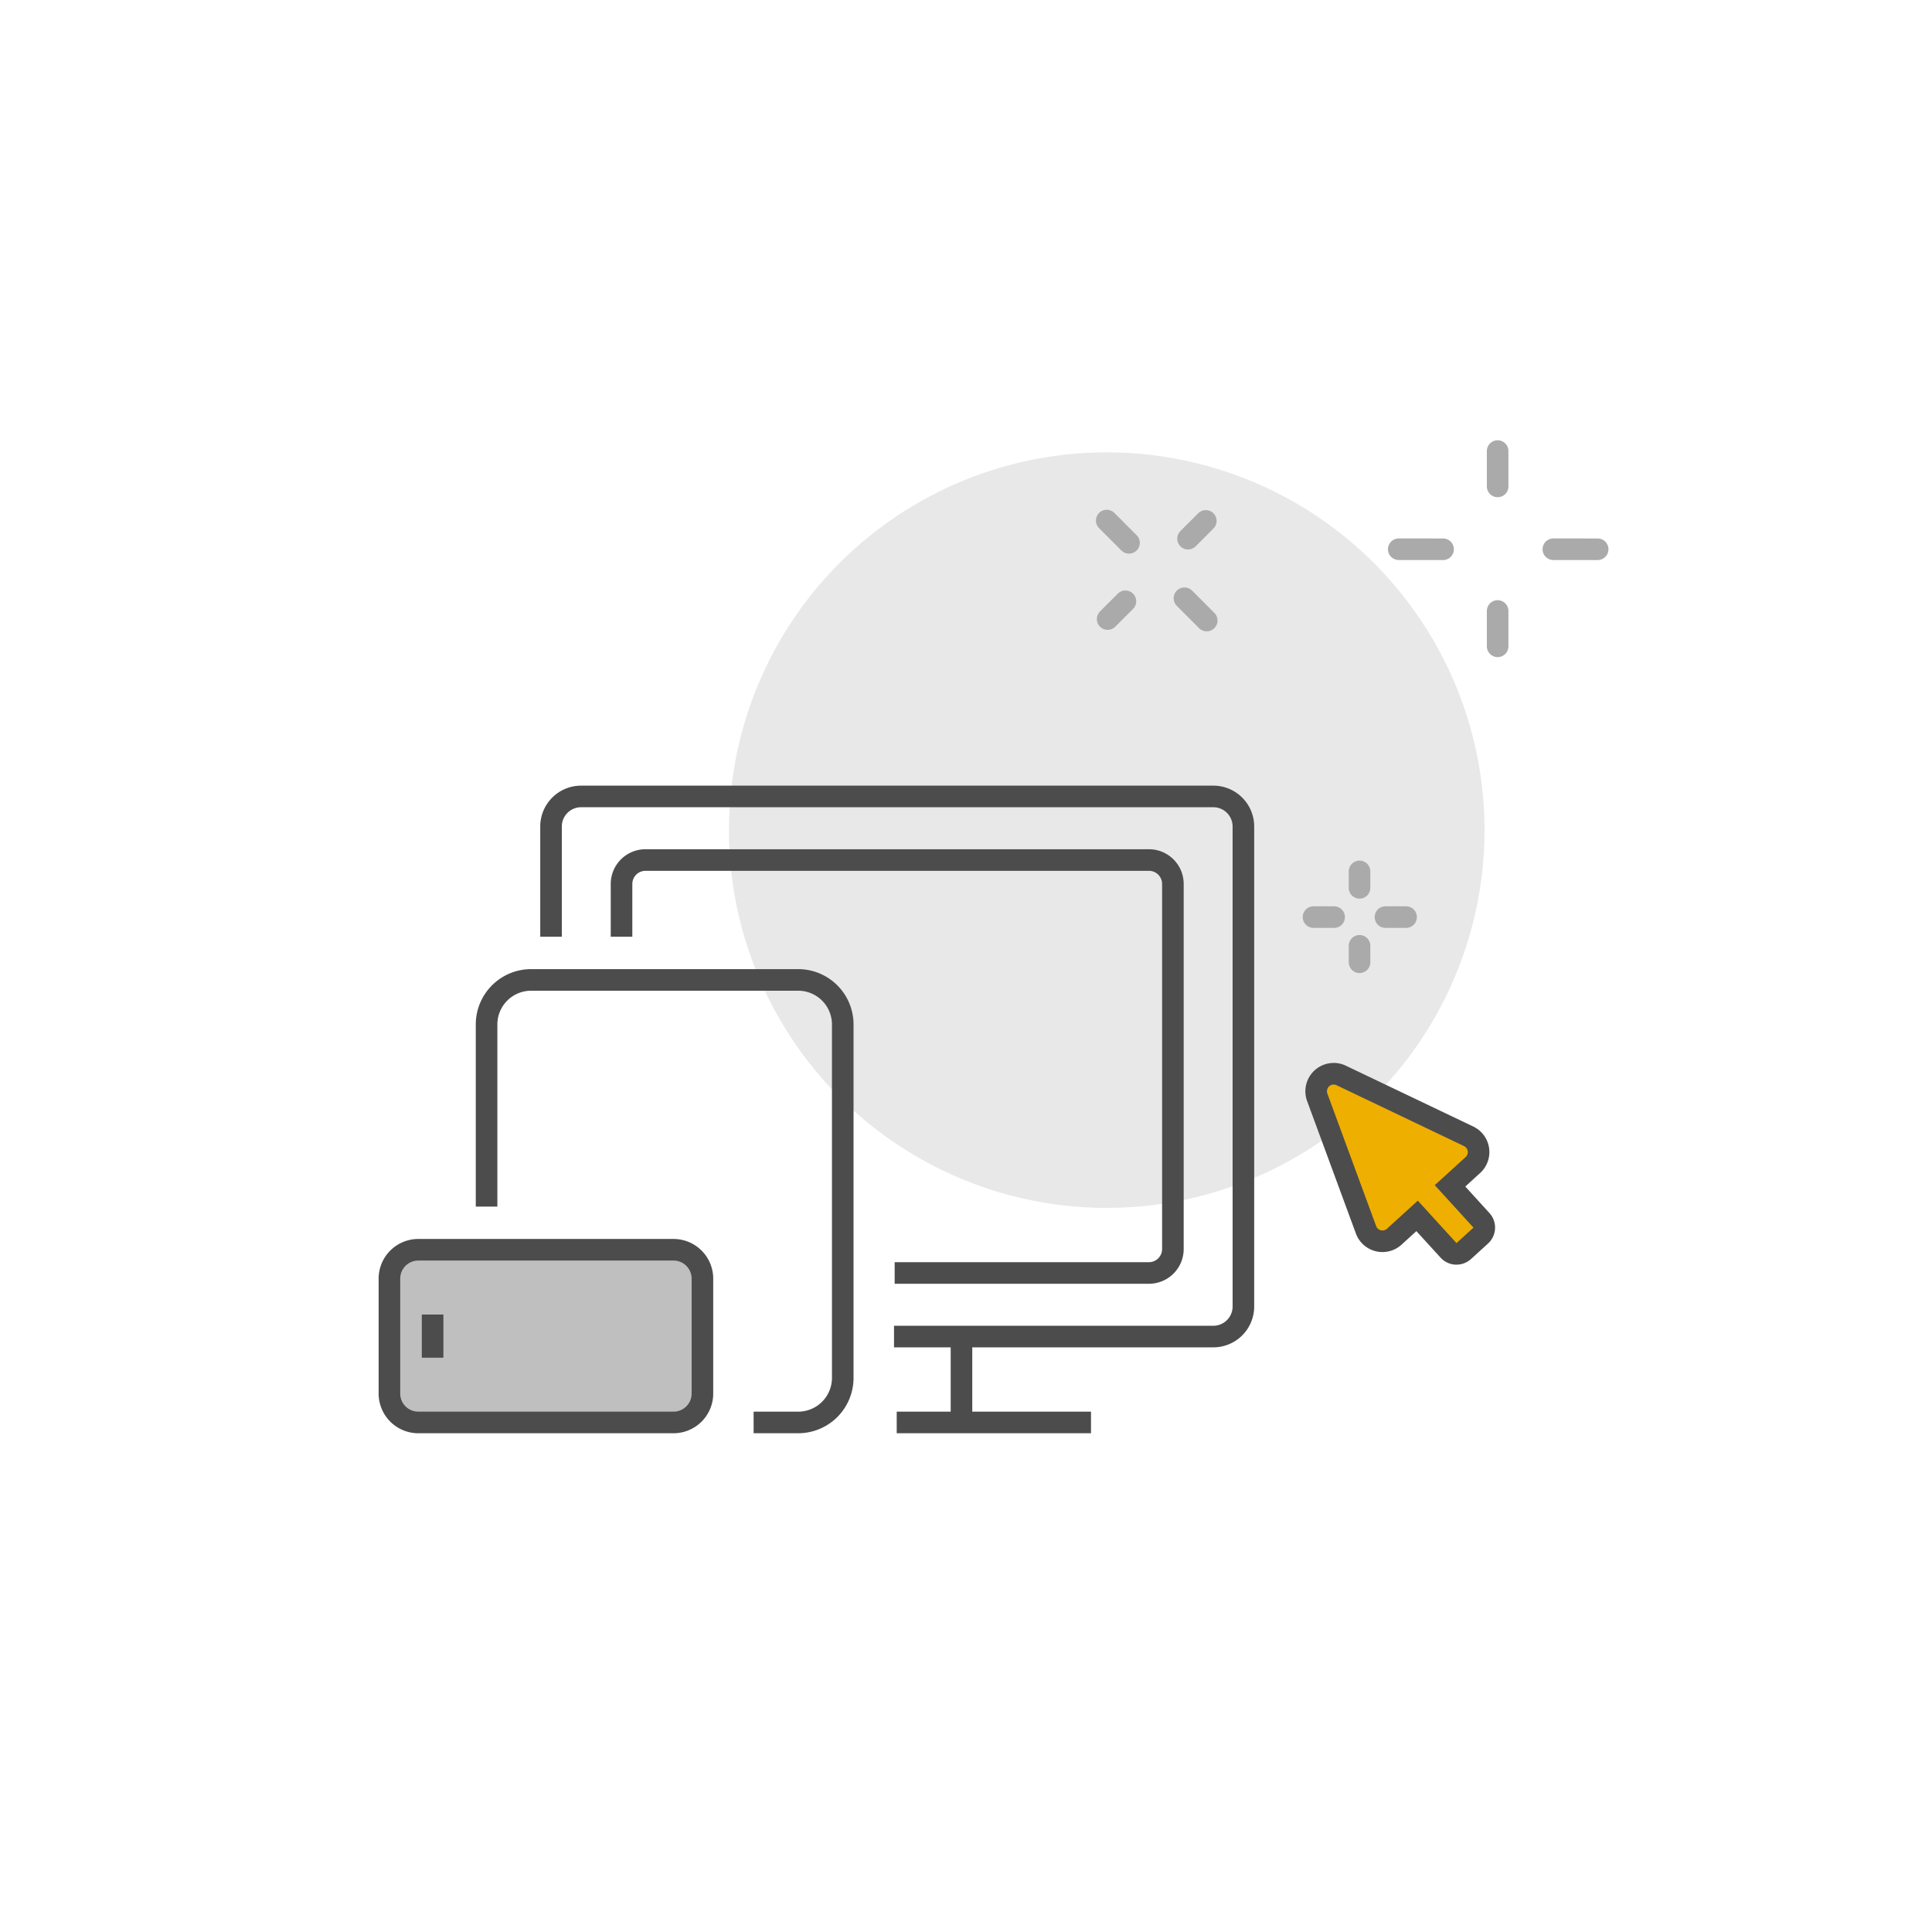 <svg id="Group_261" data-name="Group 261" xmlns="http://www.w3.org/2000/svg" xmlns:xlink="http://www.w3.org/1999/xlink" width="179" height="179" viewBox="0 0 179 179">
  <defs>
    <clipPath id="clip-path">
      <circle id="Ellipse_37" data-name="Ellipse 37" cx="89.5" cy="89.5" r="89.5" fill="none"/>
    </clipPath>
  </defs>
  <g id="Group_260" data-name="Group 260" clip-path="url(#clip-path)">
    <path id="Path_282" data-name="Path 282" d="M137.54,76.911a35,35,0,1,1-35-35,35,35,0,0,1,35,35" fill="#e8e8e8"/>
    <path id="Path_283" data-name="Path 283" d="M57.585,86.79V81.9A2.219,2.219,0,0,1,59.8,79.682H106.45a2.218,2.218,0,0,1,2.219,2.219v33.82a2.219,2.219,0,0,1-2.219,2.22H82.891" fill="none" stroke="#4c4c4c" stroke-miterlimit="10" stroke-width="2"/>
    <path id="Path_284" data-name="Path 284" d="M51.053,86.79V76.577A2.787,2.787,0,0,1,53.84,73.79h58.574a2.787,2.787,0,0,1,2.787,2.787v44.469a2.786,2.786,0,0,1-2.787,2.786H82.831" fill="none" stroke="#4c4c4c" stroke-miterlimit="10" stroke-width="2"/>
    <line id="Line_188" data-name="Line 188" y2="8" transform="translate(89.081 123.79)" fill="none" stroke="#4c4c4c" stroke-miterlimit="10" stroke-width="2"/>
    <line id="Line_189" data-name="Line 189" x2="18" transform="translate(83.081 131.79)" fill="none" stroke="#4c4c4c" stroke-miterlimit="10" stroke-width="2"/>
    <path id="Path_285" data-name="Path 285" d="M45.081,111.79V94.919A4.129,4.129,0,0,1,49.21,90.79H73.952a4.129,4.129,0,0,1,4.129,4.129v32.742a4.129,4.129,0,0,1-4.129,4.129H69.823" fill="none" stroke="#4c4c4c" stroke-miterlimit="10" stroke-width="2"/>
    <path id="Path_286" data-name="Path 286" d="M62.4,131.79H38.758a2.678,2.678,0,0,1-2.678-2.677V118.467a2.678,2.678,0,0,1,2.678-2.677H62.4a2.677,2.677,0,0,1,2.677,2.677v10.646A2.677,2.677,0,0,1,62.4,131.79" fill="#bfbfbf"/>
    <path id="Rectangle_134" data-name="Rectangle 134" d="M2.677,0H26.322A2.678,2.678,0,0,1,29,2.678V13.323A2.677,2.677,0,0,1,26.323,16H2.677A2.677,2.677,0,0,1,0,13.323V2.677A2.677,2.677,0,0,1,2.677,0Z" transform="translate(36.08 115.79)" fill="none" stroke="#4c4c4c" stroke-linejoin="round" stroke-width="2"/>
    <line id="Line_190" data-name="Line 190" y2="4" transform="translate(40.081 121.79)" fill="none" stroke="#4c4c4c" stroke-linejoin="round" stroke-width="2"/>
    <line id="Line_191" data-name="Line 191" y2="1.525" transform="translate(125.961 80.734)" fill="none" stroke="#aaa" stroke-linecap="round" stroke-linejoin="round" stroke-width="2"/>
    <line id="Line_192" data-name="Line 192" y2="1.525" transform="translate(125.961 87.629)" fill="none" stroke="#aaa" stroke-linecap="round" stroke-linejoin="round" stroke-width="2"/>
    <line id="Line_193" data-name="Line 193" x1="1.912" y1="0.001" transform="translate(121.696 84.968)" fill="none" stroke="#aaa" stroke-linecap="round" stroke-linejoin="round" stroke-width="2"/>
    <line id="Line_194" data-name="Line 194" x1="1.912" y1="0.001" transform="translate(128.362 84.968)" fill="none" stroke="#aaa" stroke-linecap="round" stroke-linejoin="round" stroke-width="2"/>
    <line id="Line_195" data-name="Line 195" y2="3.276" transform="translate(138.757 41.79)" fill="none" stroke="#aaa" stroke-linecap="round" stroke-linejoin="round" stroke-width="2"/>
    <line id="Line_196" data-name="Line 196" y2="3.276" transform="translate(138.757 56.606)" fill="none" stroke="#aaa" stroke-linecap="round" stroke-linejoin="round" stroke-width="2"/>
    <line id="Line_197" data-name="Line 197" x1="4.107" y1="0.002" transform="translate(129.594 50.887)" fill="none" stroke="#aaa" stroke-linecap="round" stroke-linejoin="round" stroke-width="2"/>
    <line id="Line_198" data-name="Line 198" x1="4.107" y1="0.002" transform="translate(143.917 50.887)" fill="none" stroke="#aaa" stroke-linecap="round" stroke-linejoin="round" stroke-width="2"/>
    <line id="Line_199" data-name="Line 199" x1="1.647" y2="1.647" transform="translate(110.071 48.262)" fill="none" stroke="#aaa" stroke-linecap="round" stroke-linejoin="round" stroke-width="2"/>
    <line id="Line_200" data-name="Line 200" x1="1.647" y2="1.647" transform="translate(102.624 55.709)" fill="none" stroke="#aaa" stroke-linecap="round" stroke-linejoin="round" stroke-width="2"/>
    <line id="Line_201" data-name="Line 201" x1="2.064" y1="2.066" transform="translate(102.539 48.228)" fill="none" stroke="#aaa" stroke-linecap="round" stroke-linejoin="round" stroke-width="2"/>
    <line id="Line_202" data-name="Line 202" x1="2.064" y1="2.066" transform="translate(109.739 55.427)" fill="none" stroke="#aaa" stroke-linecap="round" stroke-linejoin="round" stroke-width="2"/>
    <path id="Path_287" data-name="Path 287" d="M134.945,116.174a1,1,0,0,1-.74-.326l-2.91-3.194-2.115,1.928a1.623,1.623,0,0,1-2.618-.64l-4.519-12.269a1.6,1.6,0,0,1,.189-1.488,1.63,1.63,0,0,1,1.333-.7,1.61,1.61,0,0,1,.7.161l11.8,5.633a1.625,1.625,0,0,1,.4,2.666l-2.115,1.928,2.911,3.194a1,1,0,0,1-.066,1.413l-1.573,1.433a1,1,0,0,1-.673.261" fill="#efaf00"/>
    <path id="Path_288" data-name="Path 288" d="M123.565,100.485a.63.63,0,0,1,.271.063l11.8,5.634a.623.623,0,0,1,.151,1.024l-2.854,2.6,3.585,3.933-1.573,1.434-3.585-3.933-2.854,2.6a.624.624,0,0,1-1.006-.246l-4.519-12.27a.626.626,0,0,1,.584-.842m0-2a2.625,2.625,0,0,0-2.46,3.533l4.519,12.27a2.623,2.623,0,0,0,4.23,1.033l1.375-1.254,2.238,2.454a2,2,0,0,0,1.385.651l.093,0a2,2,0,0,0,1.347-.522l1.573-1.434a2,2,0,0,0,.131-2.825l-2.237-2.455,1.376-1.254a2.623,2.623,0,0,0-.638-4.307l-11.8-5.634a2.615,2.615,0,0,0-1.133-.258" fill="#4c4c4c"/>
  </g>
</svg>
